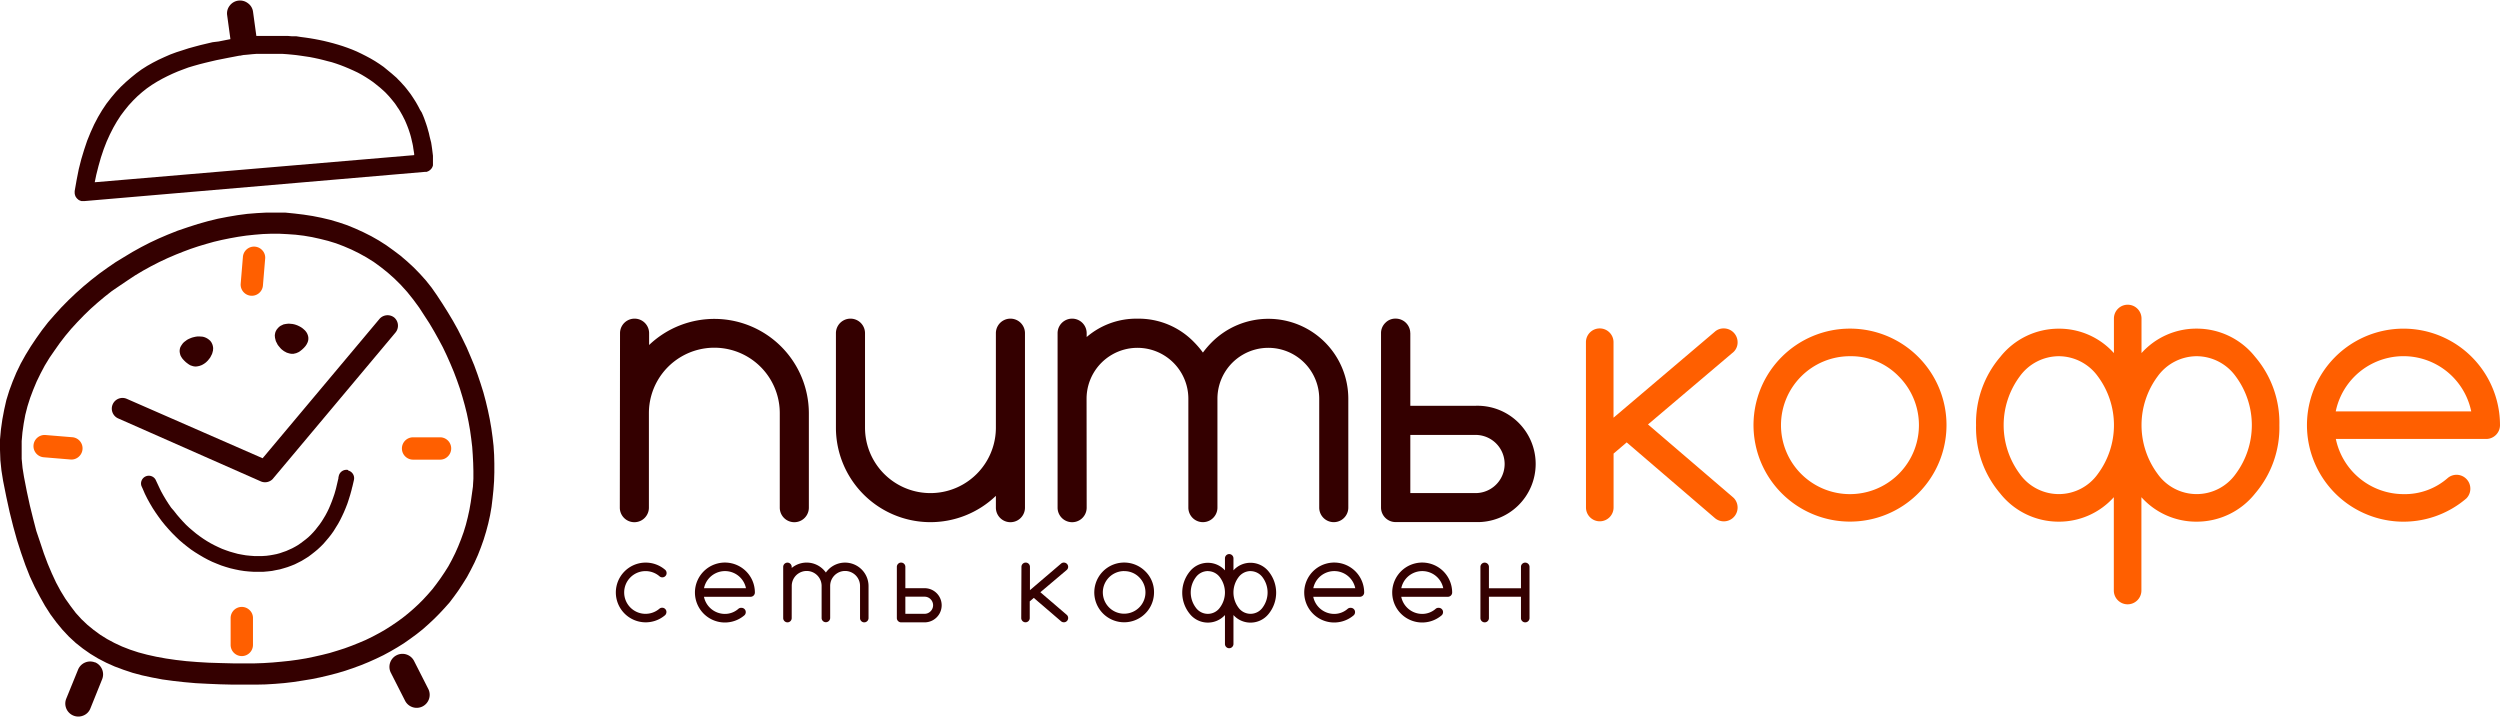 <svg xmlns="http://www.w3.org/2000/svg" viewBox="0 0 482.16 138.2"><defs><style>.cls-1{fill:#ff5f00;}.cls-2{fill:#340000;}</style></defs><title>pit kofe horizontal</title><g id="Layer_2" data-name="Layer 2"><g id="Layer_1-2" data-name="Layer 1"><path class="cls-1" d="M48.15,117.68a2.15,2.15,0,0,0-3.67,1.52v5.18a2.15,2.15,0,0,0,4.31,0V119.2A2.07,2.07,0,0,0,48.15,117.68Z"/><path class="cls-1" d="M86.4,88a2.15,2.15,0,0,0-1.55-3.66l-5.18,0a2.15,2.15,0,0,0,0,4.31l5.18,0A2.07,2.07,0,0,0,86.4,88Z"/><path class="cls-1" d="M50.64,48.33a2.15,2.15,0,0,0-3.79,1.21l-.43,5.17a2.15,2.15,0,0,0,4.29.36l.43-5.17A2.07,2.07,0,0,0,50.64,48.33Z"/><path class="cls-1" d="M15.16,88.11A2.15,2.15,0,0,0,14,84.33L8.79,83.9a2.15,2.15,0,0,0-.36,4.29l5.17.43A2.07,2.07,0,0,0,15.16,88.11Z"/><polygon class="cls-2" points="53.04 65.16 53.1 65.39 53.15 65.62 53.22 65.84 53.34 66.07 53.45 66.28 53.56 66.5 53.72 66.71 53.87 66.89 54.03 67.08 54.2 67.27 54.39 67.44 54.59 67.59 54.79 67.74 55.01 67.85 55.21 67.97 55.45 68.06 55.69 68.13 55.91 68.19 56.16 68.23 56.38 68.23 56.63 68.23 56.87 68.17 57.11 68.12 57.34 68.02 57.59 67.91 57.83 67.76 58.26 67.42 58.62 67.08 58.92 66.74 59.14 66.41 59.31 66.07 59.42 65.75 59.47 65.43 59.47 65.11 59.42 64.81 59.33 64.53 59.2 64.24 59.03 63.98 58.83 63.74 58.58 63.51 58.32 63.29 58.04 63.1 57.73 62.93 57.42 62.78 57.08 62.65 56.74 62.55 56.38 62.48 56.04 62.45 55.69 62.42 55.35 62.45 55.01 62.5 54.67 62.57 54.38 62.71 54.09 62.85 53.81 63.06 53.59 63.29 53.36 63.57 53.19 63.88 53.11 64.08 53.06 64.28 53.02 64.51 53 64.71 53.02 64.94 53.04 65.16"/><polygon class="cls-2" points="34.8 68.53 34.97 68.85 35.2 69.19 35.5 69.52 35.85 69.86 36.3 70.2 36.53 70.35 36.77 70.48 37 70.55 37.24 70.63 37.49 70.67 37.73 70.69 37.98 70.67 38.2 70.63 38.44 70.58 38.67 70.5 38.89 70.42 39.1 70.31 39.32 70.18 39.54 70.03 39.73 69.88 39.91 69.71 40.08 69.54 40.25 69.33 40.4 69.14 40.55 68.94 40.66 68.73 40.77 68.51 40.89 68.28 40.96 68.06 41.02 67.83 41.08 67.61 41.09 67.4 41.11 67.17 41.09 66.95 41.05 66.74 41 66.54 40.92 66.33 40.76 66.01 40.55 65.73 40.3 65.51 40.04 65.32 39.74 65.15 39.44 65.03 39.12 64.94 38.78 64.91 38.42 64.89 38.09 64.89 37.73 64.94 37.37 65.02 37.03 65.11 36.7 65.24 36.38 65.38 36.08 65.54 35.8 65.75 35.53 65.95 35.29 66.18 35.1 66.44 34.92 66.71 34.78 66.97 34.69 67.27 34.65 67.57 34.65 67.87 34.71 68.19 34.8 68.53"/><path class="cls-2" d="M95.3,87.74,95.19,86,95,84.32l-.24-1.73-.3-1.73-.36-1.73-.41-1.73-.46-1.72-.55-1.75-.58-1.72-.63-1.73-.72-1.73L90,67l-.83-1.71-.86-1.71-.94-1.69-1-1.67-1.05-1.67-1.09-1.66-1-1.43-1.09-1.37L81,52.82l-1.21-1.24L78.51,50.4l-1.3-1.11-1.33-1-1.39-1-1.43-.91-1.46-.83-1.53-.77-1.54-.7L67,43.45l-1.62-.55-1.65-.49L62,42l-1.71-.34-1.75-.27-1.74-.21L55,41,53.21,41l-1.82,0-1.86.1-1.86.15-1.88.25-1.89.32L42,42.19l-1.91.47-1.92.54-1.93.62-2,.68-1.93.77L30.61,46l-1.69.79-1.67.86-1.66.92-1.66,1-1.64,1-1.59,1.09-1.57,1.13L17.58,54,16.1,55.23l-1.46,1.3-1.41,1.34-1.37,1.39-1.3,1.43L9.29,62.14,8.11,63.66,7,65.22,5.93,66.82l-1,1.63L4,70.12l-.83,1.71-.73,1.75-.66,1.78-.56,1.82L.81,79,.45,80.91.18,82.82,0,84.75l0,2,.07,2,.21,2,.32,2,.62,3.1.64,2.93.69,2.76.73,2.63.79,2.46L4.9,109l.86,2.18.93,2,1,1.9,1,1.78,1.07,1.67,1.13,1.52,1.18,1.43,1.24,1.32,1.3,1.2L16,125.1l1.43,1,1.49.9,1.56.81,1.63.73,1.69.63,1.77.59,1.83.49,1.9.41,2,.38,2.07.28,2.14.24,2.24.2,2.31.12,2.38.1,2.48.06,2.55,0,1.92,0L51.2,132l1.84-.11,1.8-.15,1.78-.21,1.74-.27,1.71-.28,1.68-.34,1.65-.39,1.62-.42,1.58-.47,1.55-.53,1.5-.55,1.46-.6,1.43-.64,1.41-.68,1.35-.73,1.32-.77,1.27-.79,1.24-.87,1.2-.88,1.16-.92,1.13-1,1.07-1,1-1,1-1.07,1-1.12.9-1.19.86-1.2.81-1.24.8-1.28.71-1.32.73-1.44.66-1.47.58-1.48.54-1.52.47-1.54.42-1.58.35-1.58.28-1.62L95,96.1l.17-1.65.12-1.66.05-1.67V89.43Zm-4,3.06,0,1.54-.09,1.52L91,95.37l-.21,1.49-.26,1.48-.32,1.45-.36,1.42-.43,1.41L88.92,104l-.55,1.38-.59,1.33-.65,1.3-.65,1.2-.72,1.14L85,111.48l-.79,1.09-.8,1.05-.87,1-.92,1-.94.94-1,.92-1,.86-1.07.85-1.09.79-1.14.77-1.16.73-1.2.68-1.24.66-1.28.62-1.32.56-1.35.54-1.39.51-1.41.45-1.45.44-1.48.37-1.5.34-1.54.32-1.57.26-1.62.22-1.63.17-1.66.15-1.71.11-1.71.06-1.77,0-2.47,0-2.39-.06-2.29-.07-2.2-.13-2.12-.17-2-.23L32,127l-1.86-.34-1.76-.39-1.69-.45-1.61-.53-1.54-.6L22.06,124l-1.4-.75-1.33-.83-1.26-.92-1.22-1-1.15-1.09-1.09-1.2-1-1.32-1-1.41-.92-1.5-.88-1.63L10,110.6l-.79-1.86-.75-2-.71-2.13L7,102.39,6.38,100l-.62-2.51-.58-2.67L4.63,92l-.28-1.74-.17-1.75,0-1.73,0-1.71.15-1.69.24-1.69L4.88,80l.42-1.64.51-1.61.6-1.59.66-1.58.75-1.54.81-1.53.9-1.48,1-1.45,1-1.42,1.07-1.39,1.14-1.36,1.2-1.31,1.24-1.28,1.28-1.24,1.35-1.2,1.37-1.15,1.41-1.11,1.47-1,1.48-1,1.51-1,1.54-.92,1.56-.86,1.58-.81,1.6-.75,1.61-.69,1.41-.56L36.77,48l1.46-.49,1.5-.45,1.53-.43,1.53-.36,1.57-.32,1.56-.28,1.57-.23,1.6-.17,1.57-.13,1.6-.06h1.6l1.59.08,1.57.11,1.58.19,1.58.27,1.54.34,1.56.39,1.53.47,1.5.57,1.49.64,1.44.71,1.43.79,1.41.88,1.37,1,1.34,1.07,1.29,1.15,1.25,1.24,1.22,1.35,1.16,1.45,1.13,1.54,1,1.54,1,1.54.92,1.56.87,1.56L85.42,67l.75,1.58.71,1.6.66,1.58.6,1.59.56,1.6.49,1.61.45,1.6.4,1.6.33,1.6L90.66,83l.22,1.59.19,1.58.11,1.56.08,1.55Z"/><path class="cls-2" d="M14.42,37.44l.06.19.05.19.1.16.11.17.13.15.15.13.15.13.17.09.19.07.18.06.19,0,.21,0h.19l65.63-5.63.17,0,.17,0,.15-.06.17-.07.13-.07.13-.09.14-.11.11-.12.12-.13.09-.14.08-.15.06-.15.05-.17v-.17l0-.17v-.17l0-.68,0-.66-.08-.64-.08-.66-.09-.62-.1-.64L83,26.89l-.15-.6-.13-.6-.17-.6-.16-.58-.19-.58L82,23.36l-.2-.56-.22-.55-.24-.55L81,21.16l-.27-.53-.28-.51-.31-.53-.31-.49-.32-.49-.33-.49-.36-.47-.36-.47-.38-.47-.39-.43-.4-.45-.43-.43L76.48,15,76,14.58l-.47-.41-.78-.64L74,12.91l-.83-.58-.85-.55-.87-.51-.88-.47-.89-.45-.88-.42-.9-.38L67,9.21l-.92-.32-.9-.28-.9-.26-.92-.24-.91-.22-.89-.19-.89-.17-.88-.15-.88-.13L58,7.13,57.18,7,56.35,7l-.83-.07-.78,0-.79,0-.75,0-.73,0h-.71l-1.32,0-1,0-.64-4.67a2.41,2.41,0,0,0-1-1.65,2.49,2.49,0,0,0-3.5.48,2.41,2.41,0,0,0-.49,1.85l.63,4.61-1.12.22-1.15.23L41,8.14l-1.14.27-1.18.28L37.52,9l-1.16.32-1.17.38L34,10.08l-1.16.43L31.72,11l-1.13.52-1.11.57-1.1.62-1.07.68-1,.73-1,.81-1,.86-1,.94-.95,1-.9,1.07L20.53,20l-.83,1.24-.79,1.33L18.16,24l-.69,1.52-.66,1.62-.58,1.73-.55,1.82-.49,1.93-.41,2.07-.38,2.16,0,.21,0,.18Zm4.15-3.74L19,32l.47-1.65L20,28.77l.57-1.47.62-1.37.66-1.3.69-1.2.73-1.13.75-1,.81-1,.85-.92.86-.85.88-.77.92-.73.95-.66,1-.62,1-.56,1-.51,1-.47,1-.43,1.05-.4,1-.37,1.07-.32,1.07-.3,1.1-.28,1.09-.26,1.07-.25L44,11.15l.95-.18,1.19-.23.17,0,.38-.08.33-.06.1,0,.76-.07.78-.08.79-.06h.82l.8,0h1.69l.85,0,.86,0,.87.06.88.08.87.09.88.12.88.13.88.13.87.17.88.19.86.21.87.23L64,12l.84.27.85.3.82.32.81.34.81.36L69,14l.77.42.75.45.73.47.71.49.67.53.67.54.36.32.36.32.34.32.32.34.32.34.31.36.3.36.29.36.28.35.26.38.26.4.26.37.24.4.22.39.23.41.21.42.21.41.19.43.18.43.17.43.17.45.15.45.15.46.13.45.12.47.11.49.11.46.1.49.07.51.08.49.08.51,0,.25L18.27,35.15Z"/><path class="cls-2" d="M76.07,61.27a2.07,2.07,0,0,0-2.9.26L50.65,88.38,24.45,76.92h0A2.06,2.06,0,0,0,22.8,80.7h0l0,0h0l27.41,12.1h0a2.06,2.06,0,0,0,2.34-.37c.09-.09,23.73-28.3,23.73-28.3a2.07,2.07,0,0,0-.26-2.9Z"/><path class="cls-2" d="M18.33,127.76a2.52,2.52,0,0,0-3.27,1.38l-2.28,5.6a2.51,2.51,0,0,0,3.3,3.26,2.42,2.42,0,0,0,1.35-1.36L19.7,131a2.52,2.52,0,0,0-1.38-3.27Z"/><path class="cls-2" d="M79.86,127.48a2.51,2.51,0,0,0-4.48,2.27l2.74,5.39a2.51,2.51,0,0,0,4.48-2.27Z"/><path class="cls-2" d="M67.16,90.65a1.52,1.52,0,0,0-1.82,1.13l-.07.3h0l0,.15-.47,2-.07.25-.22.77-.25.73L64,96.7l-.28.7-.29.68-.32.66-.34.64-.36.6-.36.58-.4.58-.41.52-.41.53-.43.49-.45.47-.47.45L59,104l-.51.39-.51.38-.52.36-.55.32-.56.3-.58.26-.58.26-.61.21-.6.21-.63.17-.65.13-.63.11-.68.09-.77.05-.79,0H49l-.79-.06-.79-.08-.76-.13-.79-.15-.77-.21-.77-.22-.75-.26-.75-.28-.75-.34-.73-.35-.74-.39-.71-.42-.7-.45-.7-.49-.68-.51-.66-.55-.66-.56-.62-.58-.61-.64-.58-.64-.58-.68-.54-.69L33,97.9l-.51-.75L32,96.38l-.47-.79-.45-.81-.26-.53L30,92.5a1.5,1.5,0,0,0-2.72,1.23l.24.53h0l.43,1,.06.12.41.82.51.92.29.49.23.39.57.87.59.84.6.81.64.79.66.75.68.74.69.69.71.68.75.64.75.6.76.58.79.53.81.5.83.49.82.44.85.41.87.36.86.34.86.28.88.26.9.21.88.18.91.14.9.09.93.06.9,0,.92,0,.9-.08.79-.09.74-.15.78-.15.73-.21.73-.22.71-.26.7-.28.68-.34.65-.33.66-.4.64-.4.6-.45.6-.47.58-.48.57-.53.54-.54.5-.58.51-.6.49-.62.47-.66.43-.7.43-.69.4-.73.37-.75.36-.77.34-.81.32-.82.15-.44.13-.41.27-.86.25-.9.13-.55.06-.2.29-1.25a1.52,1.52,0,0,0-1.13-1.82Z"/><path class="cls-1" d="M305.87,66a2.66,2.66,0,0,1,5.32,0V80.56L330.7,64a2.53,2.53,0,0,1,1.76-.66A2.67,2.67,0,0,1,335.12,66a2.53,2.53,0,0,1-.76,1.86l-16.52,14,16.52,14.16a2.65,2.65,0,0,1,.76,1.89,2.66,2.66,0,0,1-4.39,2l-17-14.59-2.53,2.16v10.4a2.66,2.66,0,0,1-5.32,0Z"/><path class="cls-1" d="M375.41,82a18.61,18.61,0,1,1-31.78-13.16A18.61,18.61,0,0,1,375.41,82ZM356.79,68.7a13.3,13.3,0,0,0-9.41,22.7A13.3,13.3,0,0,0,366.2,72.59,12.81,12.81,0,0,0,356.79,68.7Z"/><path class="cls-1" d="M407.7,61.43a2.66,2.66,0,0,1,5.32,0V68.1a14.19,14.19,0,0,1,10.64-4.72,14.36,14.36,0,0,1,11.28,5.45A19.55,19.55,0,0,1,439.61,82a19.55,19.55,0,0,1-4.67,13.16,14.36,14.36,0,0,1-11.28,5.45A14.19,14.19,0,0,1,413,95.89v18a2.66,2.66,0,0,1-5.32,0v-18a14.19,14.19,0,0,1-10.64,4.72,14.36,14.36,0,0,1-11.28-5.45A19.55,19.55,0,0,1,381.11,82a19.55,19.55,0,0,1,4.67-13.16,14.36,14.36,0,0,1,11.28-5.45A14.19,14.19,0,0,1,407.7,68.1ZM397.07,68.7a9.34,9.34,0,0,0-7.53,3.89,15.79,15.79,0,0,0,0,18.81,9.23,9.23,0,0,0,15.06,0,15.79,15.79,0,0,0,0-18.81A9.34,9.34,0,0,0,397.07,68.7Zm26.59,0a9.34,9.34,0,0,0-7.53,3.89,15.79,15.79,0,0,0,0,18.81,9.23,9.23,0,0,0,15.06,0,15.79,15.79,0,0,0,0-18.81A9.34,9.34,0,0,0,423.66,68.7Z"/><path class="cls-1" d="M473.78,91.57a2.67,2.67,0,0,1,2.66,2.66,2.64,2.64,0,0,1-.76,1.89A18.62,18.62,0,0,1,444.93,82a18.61,18.61,0,1,1,37.23,0,2.67,2.67,0,0,1-2.66,2.66h-29a13.36,13.36,0,0,0,13.06,10.64,12.55,12.55,0,0,0,8.58-3.16A2.65,2.65,0,0,1,473.78,91.57Zm2.83-12.23a13.34,13.34,0,0,0-26.13,0Z"/><path class="cls-2" d="M119.58,64.26a2.8,2.8,0,0,1,5.61,0v2.28A18.23,18.23,0,0,1,156,79.68V97.91a2.8,2.8,0,0,1-5.61,0V79.68a12.62,12.62,0,0,0-25.24,0V97.91a2.8,2.8,0,0,1-5.61,0Z"/><path class="cls-2" d="M197.68,97.91a2.8,2.8,0,0,1-5.61,0V95.63a18.23,18.23,0,0,1-30.85-13.14V64.26a2.8,2.8,0,0,1,5.61,0V82.48a12.62,12.62,0,0,0,25.24,0V64.26a2.8,2.8,0,0,1,5.61,0Z"/><path class="cls-2" d="M209.58,97.91a2.8,2.8,0,0,1-5.61,0V64.26a2.8,2.8,0,0,1,5.61,0V65a14.69,14.69,0,0,1,9.81-3.54A14.86,14.86,0,0,1,230.3,66,17.25,17.25,0,0,1,232,68a17.25,17.25,0,0,1,1.72-2,15.42,15.42,0,0,1,26.32,10.9v21a2.8,2.8,0,0,1-5.61,0v-21a9.81,9.81,0,1,0-19.63,0v21a2.8,2.8,0,0,1-5.61,0v-21a9.81,9.81,0,1,0-19.63,0Z"/><path class="cls-2" d="M272,64.26v14h12.62a11.22,11.22,0,1,1,0,22.43H269.15a2.81,2.81,0,0,1-2.8-2.8V64.19a2.76,2.76,0,0,1,.84-1.93,2.67,2.67,0,0,1,2-.81,2.81,2.81,0,0,1,2.8,2.8ZM284.58,95.1a5.61,5.61,0,0,0,0-11.22H272V95.1Z"/><path class="cls-2" d="M127.71,117.21a.78.78,0,0,1,.58.24.79.79,0,0,1,.24.58.87.87,0,0,1-.25.61,5.76,5.76,0,1,1,0-8.75.81.81,0,0,1,.28.64.77.77,0,0,1-.24.58.8.8,0,0,1-.59.24.81.81,0,0,1-.52-.19,4.12,4.12,0,1,0,0,6.21A.81.81,0,0,1,127.71,117.21Z"/><path class="cls-2" d="M143,117.23a.81.81,0,0,1,.59.24.8.8,0,0,1,.24.59.82.82,0,0,1-.24.59,5.78,5.78,0,1,1,2-4.37.83.83,0,0,1-.82.82h-9a4.13,4.13,0,0,0,4,3.3,3.91,3.91,0,0,0,2.66-1A.81.81,0,0,1,143,117.23Zm.87-3.79a4.13,4.13,0,0,0-8.09,0Z"/><path class="cls-2" d="M152.69,119.21a.82.82,0,0,1-.82.82.83.83,0,0,1-.82-.82v-9.88a.83.83,0,0,1,.82-.82.82.82,0,0,1,.82.82v.21a4.53,4.53,0,0,1,6.09.29,5.28,5.28,0,0,1,.5.59,5.27,5.27,0,0,1,.5-.59,4.53,4.53,0,0,1,7.73,3.2v6.18a.83.83,0,0,1-.82.82.78.78,0,0,1-.58-.24.79.79,0,0,1-.24-.58V113a2.88,2.88,0,1,0-5.76,0v6.18a.83.83,0,0,1-.82.82.8.8,0,0,1-.59-.24.79.79,0,0,1-.24-.58V113a2.88,2.88,0,0,0-5.76,0Z"/><path class="cls-2" d="M174.61,109.32v4.12h3.71a3.29,3.29,0,1,1,0,6.59h-4.53a.83.83,0,0,1-.82-.82v-9.9a.81.81,0,0,1,.25-.57.78.78,0,0,1,.57-.24.82.82,0,0,1,.82.82Zm3.71,9.06a1.59,1.59,0,0,0,1.16-.49,1.64,1.64,0,0,0,0-2.32,1.59,1.59,0,0,0-1.16-.49h-3.71v3.3Z"/><path class="cls-2" d="M197,109.32a.83.83,0,0,1,.82-.82.82.82,0,0,1,.82.82v4.5l6-5.12a.83.83,0,0,1,1.37.61.81.81,0,0,1-.24.58l-5.12,4.33,5.12,4.39a.82.82,0,0,1,.24.59.83.83,0,0,1-1.36.63l-5.27-4.52-.78.67v3.22a.82.82,0,0,1-.82.82.83.83,0,0,1-.82-.82Z"/><path class="cls-2" d="M222.57,114.26a5.76,5.76,0,1,1-1.69-4.08A5.57,5.57,0,0,1,222.57,114.26Zm-5.76-4.12a4.11,4.11,0,1,0,2.91,1.21A4,4,0,0,0,216.81,110.15Z"/><path class="cls-2" d="M236.25,107.68a.82.82,0,0,1,.82-.82.83.83,0,0,1,.82.82V110a4.39,4.39,0,0,1,3.29-1.46,4.46,4.46,0,0,1,3.5,1.69,6.49,6.49,0,0,1,0,8.16,4.46,4.46,0,0,1-3.5,1.69,4.39,4.39,0,0,1-3.29-1.46v5.58a.83.83,0,0,1-.82.82.82.82,0,0,1-.82-.82v-5.58a4.46,4.46,0,0,1-6.79-.23,6.47,6.47,0,0,1,0-8.16,4.46,4.46,0,0,1,6.79-.23Zm-3.3,2.46a2.89,2.89,0,0,0-2.33,1.21,4.87,4.87,0,0,0,0,5.83,2.85,2.85,0,0,0,4.66,0,4.87,4.87,0,0,0,0-5.83A2.89,2.89,0,0,0,233,110.15Zm8.23,0a2.91,2.91,0,0,0-2.33,1.21,4.9,4.9,0,0,0,0,5.83,2.86,2.86,0,0,0,4.66,0,4.9,4.9,0,0,0,0-5.83A2.91,2.91,0,0,0,241.19,110.15Z"/><path class="cls-2" d="M260.51,117.23a.81.81,0,0,1,.59.24.8.8,0,0,1,.24.59.82.82,0,0,1-.24.59,5.78,5.78,0,1,1,2-4.37.83.83,0,0,1-.82.82h-9a4.13,4.13,0,0,0,4,3.3,3.91,3.91,0,0,0,2.66-1A.81.81,0,0,1,260.51,117.23Zm.87-3.79a4.13,4.13,0,0,0-8.09,0Z"/><path class="cls-2" d="M277.48,117.23a.81.81,0,0,1,.59.24.8.8,0,0,1,.24.59.82.82,0,0,1-.24.59,5.78,5.78,0,1,1,2-4.37.83.83,0,0,1-.82.82h-9a4.13,4.13,0,0,0,4,3.3,3.91,3.91,0,0,0,2.66-1A.81.81,0,0,1,277.48,117.23Zm.87-3.79a4.13,4.13,0,0,0-8.09,0Z"/><path class="cls-2" d="M287.16,115.09v4.12a.82.82,0,0,1-.82.82.83.83,0,0,1-.82-.82v-9.88a.83.83,0,0,1,.82-.82.82.82,0,0,1,.82.82v4.12h6.18v-4.12a.78.78,0,0,1,.24-.58.8.8,0,0,1,.59-.24.83.83,0,0,1,.82.82v9.88a.83.83,0,0,1-.82.82.8.8,0,0,1-.59-.24.78.78,0,0,1-.24-.58v-4.12Z"/></g></g></svg>